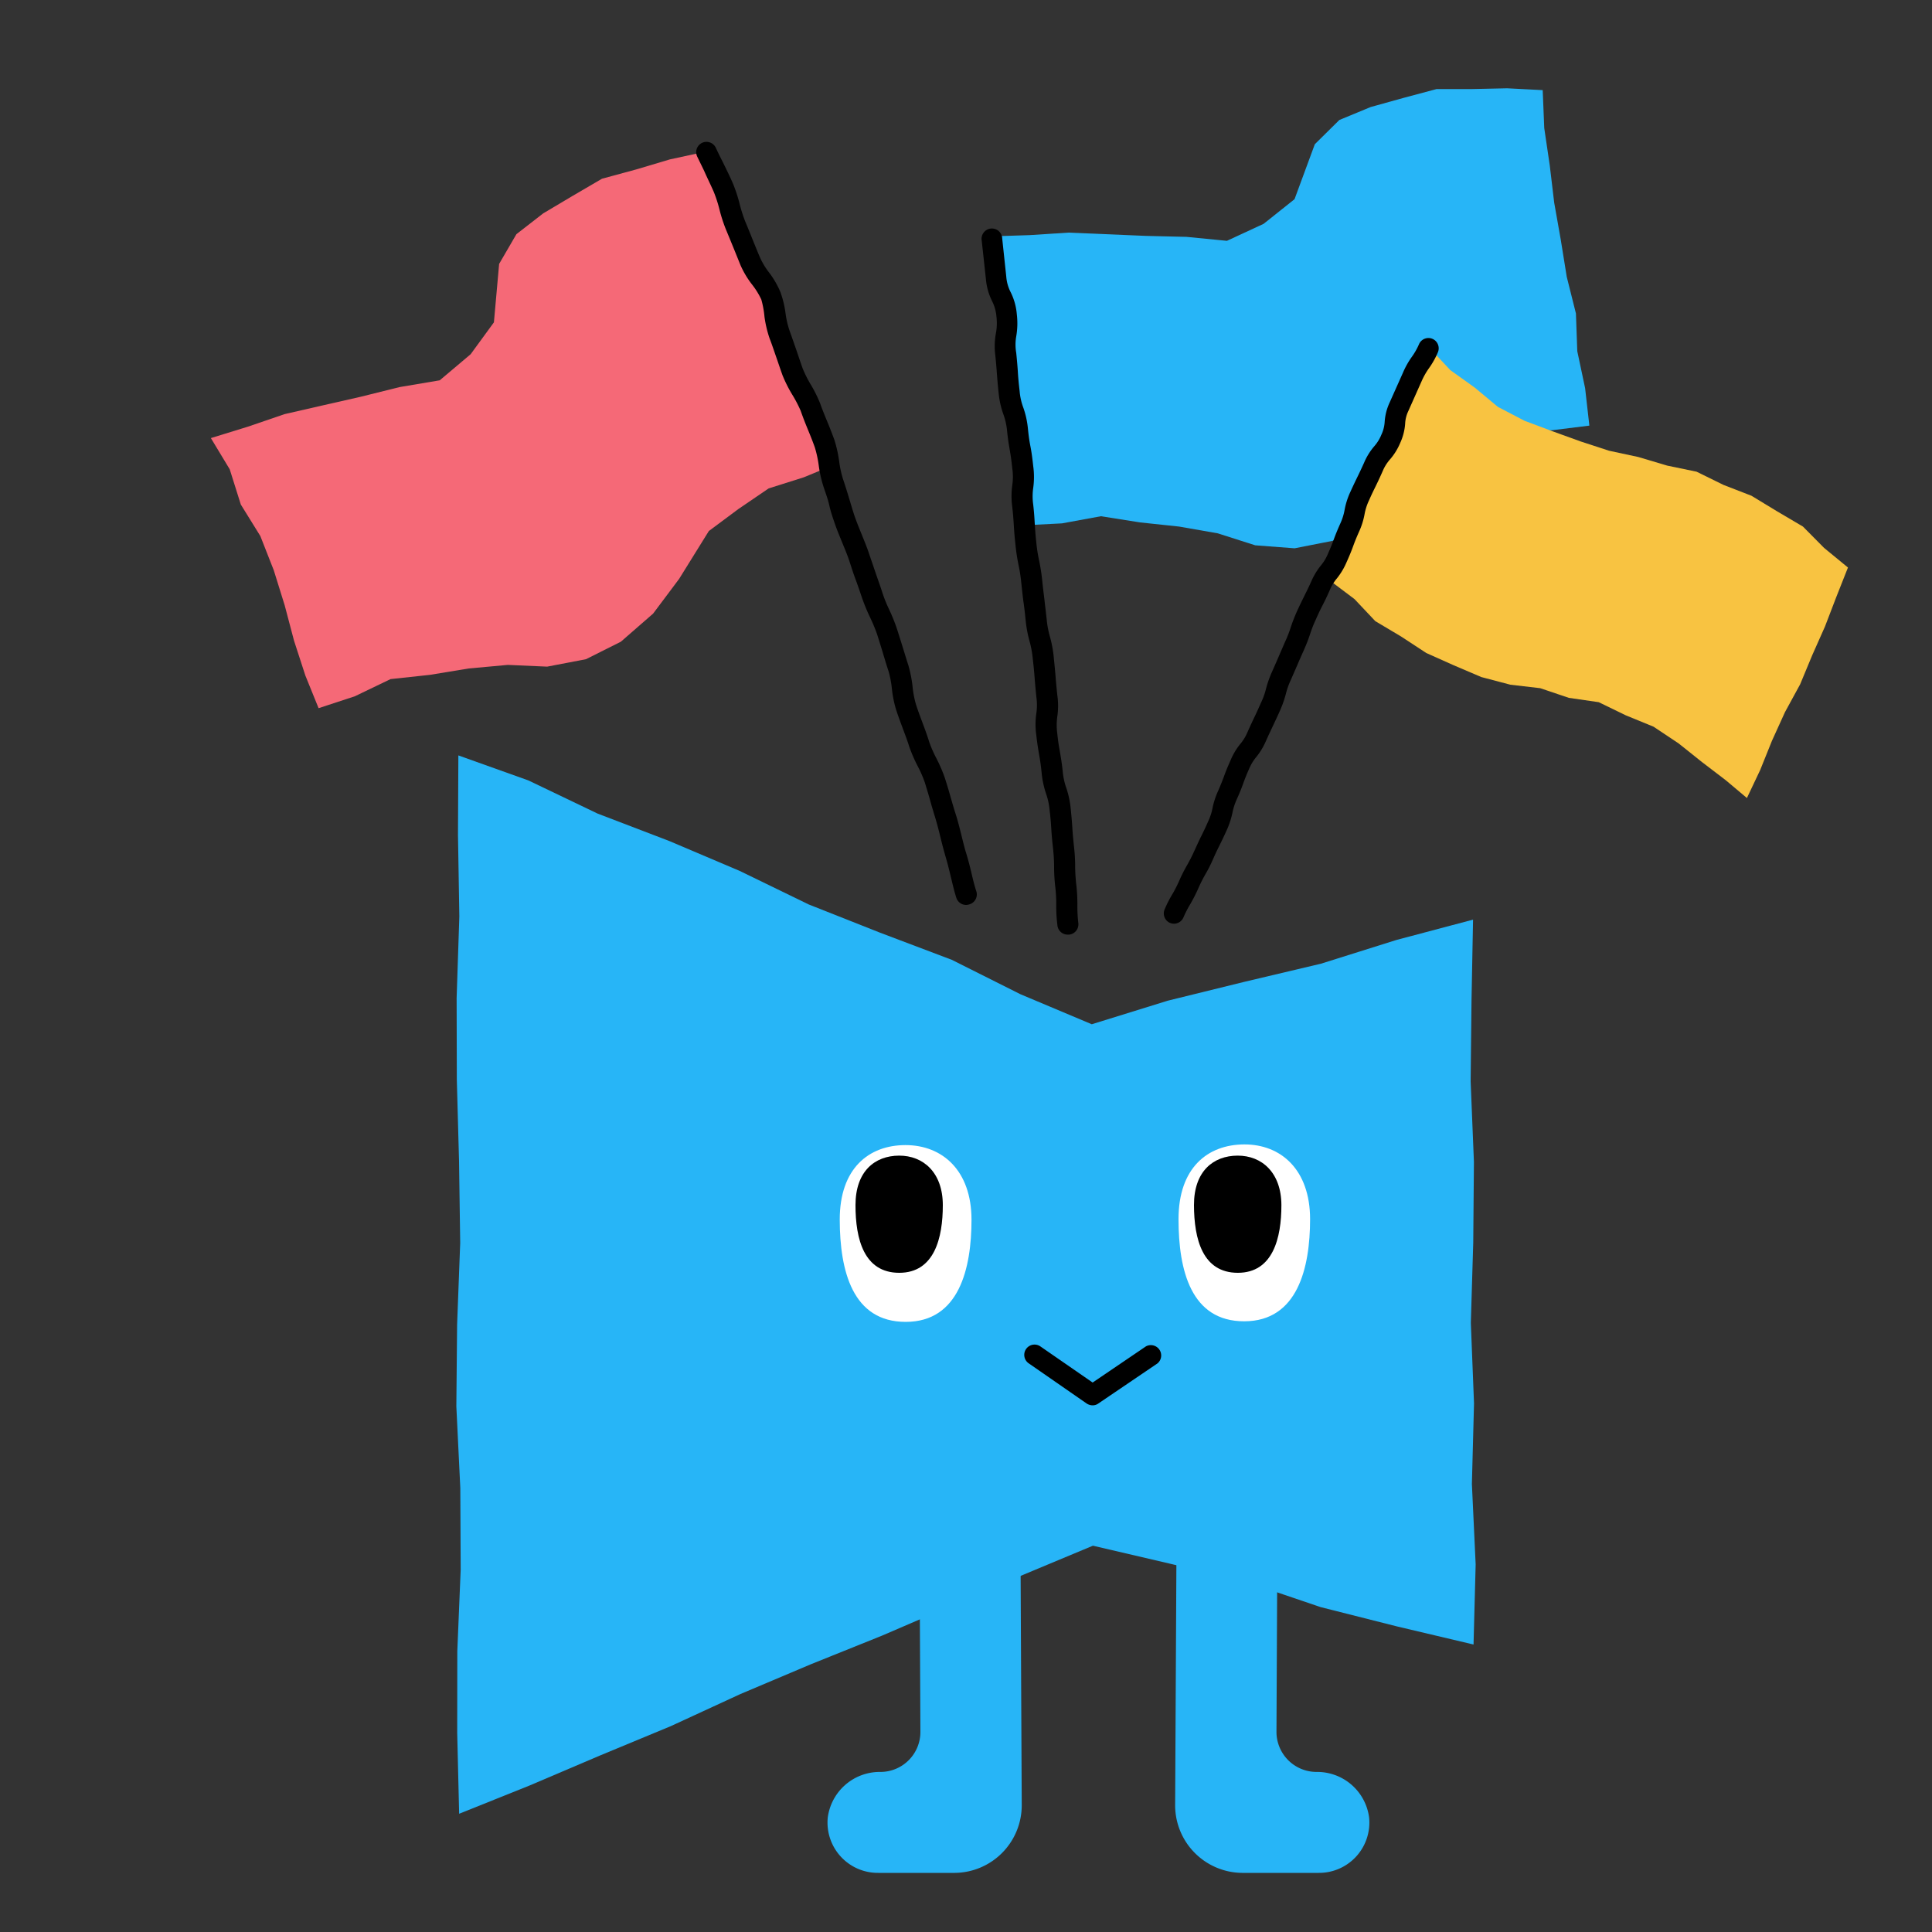 <svg xmlns="http://www.w3.org/2000/svg" viewBox="0 0 200 200"><rect x="0" y="0" width="200" height="200" fill="#333333" stroke="none"/><defs><style>.cls-1{fill:#ff0012;}.cls-2{fill:#27b5f7;}.cls-3{fill:#fff;}.cls-4{fill:#f56977;}.cls-5{fill:#f8c341;}</style></defs><g id="_12" data-name="12"><path class="cls-1" d="M227.56,276.22H-18.69V-36.5H227.56Zm-240.72-5.53H222V-31H-13.16Z"/></g><g id="圖"><path class="cls-2" d="M95.28,179.26a4.14,4.14,0,0,1-4.12,4.17,5.43,5.43,0,0,0-5.47,4.72,5.21,5.21,0,0,0,5.23,5.73l7.93,0a7,7,0,0,0,6.92-7L105.63,158,95.18,158Z"/><path class="cls-2" d="M132.14,179.26a4.15,4.15,0,0,0,4.13,4.17,5.42,5.42,0,0,1,5.46,4.72,5.21,5.21,0,0,1-5.22,5.73l-7.94,0a7,7,0,0,1-6.92-7L121.8,158l10.44.06Z"/><polygon class="cls-2" points="113.02 106.03 105.63 102.92 98.53 99.36 91.1 96.55 83.72 93.63 76.58 90.16 69.28 87.06 61.86 84.22 54.7 80.79 47.45 78.2 47.41 86.42 47.55 94.87 47.27 103.32 47.29 111.77 47.52 120.22 47.64 128.67 47.32 137.12 47.24 145.58 47.65 154.03 47.69 162.48 47.34 170.94 47.33 179.39 47.53 187.76 54.81 184.84 62.11 181.73 69.44 178.69 76.64 175.37 83.95 172.28 91.31 169.32 98.6 166.18 105.88 163.04 113.14 160.01 121.02 161.85 128.97 163.74 136.72 166.37 144.63 168.37 152.54 170.24 152.76 161.95 152.37 153.62 152.59 145.28 152.26 136.95 152.51 128.62 152.58 120.28 152.24 111.95 152.33 103.61 152.49 95.2 144.54 97.31 136.75 99.76 128.81 101.64 120.89 103.59 113.02 106.03"/><path class="cls-3" d="M100.57,126.25c0,5.08-1.29,10.58-6.8,10.59s-6.83-5.26-6.84-10.57,3-7.73,6.81-7.73S100.56,121.16,100.57,126.25Z"/><path d="M97.6,124.76c0,3.37-.86,7-4.51,7s-4.53-3.49-4.53-7,2-5.12,4.51-5.13S97.6,121.38,97.6,124.76Z"/><path class="cls-3" d="M135.62,126.19c0,5.08-1.3,10.58-6.81,10.59S122,131.52,122,126.21s3-7.73,6.81-7.74S135.61,121.1,135.62,126.19Z"/><path d="M132.65,124.76c0,3.37-.86,7-4.51,7s-4.53-3.49-4.54-7,2-5.12,4.51-5.13S132.64,121.38,132.65,124.76Z"/><path d="M113.1,145.48a1.15,1.15,0,0,1-.61-.19l-6-4.16a1.06,1.06,0,0,1,1.21-1.75l5.41,3.74,5.51-3.74a1.07,1.07,0,0,1,1.2,1.76l-6.12,4.15A1,1,0,0,1,113.1,145.48Z"/><polygon class="cls-4" points="62.32 18.5 59.24 20.3 56.23 22.09 53.46 24.24 51.67 27.32 51.13 33.37 48.72 36.67 45.52 39.37 41.37 40.07 37.31 41.08 33.39 41.97 29.46 42.87 25.66 44.17 21.83 45.35 23.78 48.58 24.93 52.23 26.95 55.49 28.34 59.03 29.47 62.66 30.44 66.33 31.61 69.93 32.98 73.31 36.73 72.08 40.43 70.3 44.51 69.86 48.52 69.2 52.57 68.83 56.64 69.01 60.66 68.24 64.27 66.43 67.61 63.52 70.3 59.93 73.38 54.97 76.43 52.7 79.57 50.56 83.21 49.41 86.75 47.95 85.31 44.33 83.52 40.86 82.36 37.12 80.44 33.71 78.84 30.17 77.17 26.65 75.71 23.04 74.14 19.47 72.95 15.72 69.35 16.5 65.86 17.54 62.32 18.5"/><path d="M100,93.68a1.07,1.07,0,0,1-1-.74c-.21-.65-.37-1.34-.53-2s-.31-1.31-.51-2-.38-1.34-.54-2-.32-1.31-.52-2-.39-1.27-.57-1.93-.38-1.31-.59-2a12.35,12.35,0,0,0-.74-1.7,15.4,15.4,0,0,1-.89-2.06c-.19-.62-.43-1.24-.66-1.86s-.49-1.31-.71-2a12,12,0,0,1-.42-2.17A11,11,0,0,0,92,69.54c-.21-.63-.4-1.26-.59-1.9s-.41-1.33-.62-2a17.17,17.17,0,0,0-.74-1.77,19.91,19.91,0,0,1-.82-2c-.23-.68-.46-1.36-.7-2s-.41-1.2-.61-1.81-.46-1.22-.72-1.86-.53-1.27-.76-1.94S86,53,85.85,52.32s-.4-1.32-.62-2a12.56,12.56,0,0,1-.48-2.18,11.76,11.76,0,0,0-.4-1.83c-.23-.65-.49-1.29-.75-1.92s-.5-1.25-.72-1.88A13.46,13.46,0,0,0,82,40.83a13.71,13.71,0,0,1-1-2c-.22-.61-.42-1.22-.63-1.82s-.46-1.36-.71-2a12,12,0,0,1-.52-2.21A9.82,9.82,0,0,0,78.81,31a8.07,8.07,0,0,0-1-1.6,9.55,9.55,0,0,1-1.15-1.94q-.77-1.92-1.53-3.75a15.82,15.82,0,0,1-.66-2.06,13.73,13.73,0,0,0-.59-1.81c-.33-.75-.69-1.47-1-2.18l-.71-1.46a1.06,1.06,0,1,1,1.93-.9q.33.71.69,1.41c.36.74.74,1.49,1.08,2.28a15.15,15.15,0,0,1,.69,2.1,15.79,15.79,0,0,0,.57,1.8c.52,1.23,1,2.49,1.55,3.78a7.76,7.76,0,0,0,.91,1.51,9.21,9.21,0,0,1,1.2,2.06,10.36,10.36,0,0,1,.53,2.2,9.42,9.42,0,0,0,.42,1.81c.25.69.49,1.38.73,2.08s.4,1.19.61,1.78a12,12,0,0,0,.82,1.65,13.74,13.74,0,0,1,1,2c.21.6.45,1.19.7,1.79s.54,1.34.78,2a13.6,13.6,0,0,1,.49,2.2,10.82,10.82,0,0,0,.39,1.82c.23.67.44,1.36.65,2.05s.36,1.23.57,1.84.45,1.19.7,1.81.54,1.31.77,2,.41,1.19.61,1.79.48,1.37.71,2.06A14,14,0,0,0,92,63a19.91,19.91,0,0,1,.82,2c.22.68.43,1.36.63,2s.38,1.25.58,1.86a13.11,13.11,0,0,1,.44,2.23,10.28,10.28,0,0,0,.34,1.8c.2.64.44,1.26.67,1.88s.49,1.31.7,2a12.73,12.73,0,0,0,.77,1.76,15.64,15.64,0,0,1,.86,2q.32,1,.6,2c.18.63.36,1.25.56,1.87s.39,1.4.56,2.08.31,1.27.49,1.85.4,1.42.56,2.11.3,1.25.49,1.83a1.07,1.07,0,0,1-.69,1.34A1.26,1.26,0,0,1,100,93.68Z"/><polygon class="cls-2" points="148.71 9.22 145.27 10.14 141.89 11.08 138.65 12.42 136.11 14.93 134.01 20.62 130.81 23.17 127.01 24.93 122.82 24.52 118.64 24.42 114.62 24.25 110.6 24.08 106.58 24.34 102.58 24.47 103.61 28.1 103.76 31.93 104.85 35.6 105.27 39.38 105.4 43.18 105.37 46.98 105.55 50.76 105.99 54.38 109.93 54.18 113.97 53.44 118.02 54.08 122.06 54.51 126.06 55.21 129.94 56.45 134.02 56.76 137.98 55.98 141.97 54.04 145.51 51.28 149.79 47.31 153.32 45.93 156.91 44.69 160.73 44.53 164.53 44.06 164.09 40.18 163.28 36.36 163.14 32.45 162.19 28.66 161.57 24.82 160.89 20.98 160.43 17.12 159.86 13.26 159.7 9.33 156.02 9.14 152.37 9.22 148.71 9.22"/><path d="M110.51,96.75a1.06,1.06,0,0,1-1.05-1,15.67,15.67,0,0,1-.12-2.09,14.92,14.92,0,0,0-.1-1.87,17.48,17.48,0,0,1-.12-2.08,17.86,17.86,0,0,0-.11-1.88c-.11-1-.15-1.51-.18-2s-.06-1-.17-1.93a7.06,7.06,0,0,0-.37-1.73,9.69,9.69,0,0,1-.46-2.16c-.1-1-.18-1.41-.26-1.89s-.18-1-.29-2a7.85,7.85,0,0,1,0-2.26,6,6,0,0,0,0-1.74c-.1-1-.14-1.49-.18-2s-.08-1-.19-1.95a10.78,10.78,0,0,0-.33-1.79,12.34,12.34,0,0,1-.4-2.12c-.1-1-.16-1.46-.23-1.95s-.12-1-.23-2a15.77,15.77,0,0,0-.29-1.86,20.71,20.71,0,0,1-.31-2.06c-.11-1-.14-1.53-.17-2s-.06-1-.16-1.91a8.24,8.24,0,0,1,0-2.25,6.08,6.08,0,0,0,0-1.75c-.1-.95-.18-1.42-.26-1.9s-.18-1-.28-2a6.9,6.9,0,0,0-.39-1.72,8.92,8.92,0,0,1-.48-2.17c-.11-1-.14-1.51-.18-2s-.07-1-.17-1.93a7.37,7.37,0,0,1,.07-2.28,5.67,5.67,0,0,0,.05-1.72,4.32,4.32,0,0,0-.46-1.61,6.28,6.28,0,0,1-.63-2.27l-.43-3.95a1.07,1.07,0,1,1,2.12-.22l.42,3.94a4.2,4.2,0,0,0,.46,1.61,6.28,6.28,0,0,1,.63,2.27,7.89,7.89,0,0,1-.06,2.29,5,5,0,0,0,0,1.71c.1,1,.14,1.51.17,2s.07,1,.18,1.94a6.35,6.35,0,0,0,.38,1.72,9.15,9.15,0,0,1,.48,2.18c.1,1,.18,1.42.27,1.89s.17,1,.28,2a8.18,8.18,0,0,1,0,2.24,6.08,6.08,0,0,0,0,1.75c.11,1,.13,1.52.16,2s.06,1,.16,1.92a15.77,15.77,0,0,0,.29,1.86,20,20,0,0,1,.32,2.06c.1,1,.17,1.46.23,2s.12,1,.23,2a9.81,9.81,0,0,0,.33,1.79,12.14,12.14,0,0,1,.4,2.12c.1,1,.15,1.5.19,2s.08,1,.18,1.94a7.77,7.77,0,0,1,0,2.25,6.31,6.31,0,0,0,0,1.74c.1,1,.19,1.41.27,1.89s.18,1,.29,2a7,7,0,0,0,.37,1.74,9.56,9.56,0,0,1,.46,2.16c.1,1,.14,1.51.17,2s.07,1,.17,1.93a17.59,17.59,0,0,1,.12,2.08,18.56,18.56,0,0,0,.12,1.88,17.17,17.17,0,0,1,.11,2.09,15,15,0,0,0,.1,1.88,1.07,1.07,0,0,1-.94,1.17Z"/><polygon class="cls-5" points="180.84 82.61 178.64 80.76 176.19 78.89 173.76 76.95 171.18 75.23 168.3 74.05 165.5 72.69 162.4 72.24 159.44 71.24 156.35 70.88 153.35 70.09 150.49 68.87 147.65 67.6 145.04 65.89 142.37 64.3 140.22 62.02 137.59 60.04 138.92 56.99 140.37 54.07 141.86 51.16 143.11 48.15 144.02 45 145.7 42.16 146.61 39 148.19 36.23 150.13 38.31 152.66 40.12 155.06 42.12 157.82 43.56 160.73 44.65 163.63 45.7 166.57 46.66 169.6 47.31 172.59 48.2 175.63 48.83 178.42 50.2 181.31 51.32 183.96 52.93 186.64 54.51 188.83 56.72 191.3 58.75 190.09 61.81 188.92 64.86 187.6 67.83 186.35 70.84 184.78 73.72 183.43 76.69 182.21 79.72 180.84 82.61"/><path d="M121.54,95.62a1.12,1.12,0,0,1-.44-.09,1.07,1.07,0,0,1-.53-1.41,12.25,12.25,0,0,1,.82-1.6,13.57,13.57,0,0,0,.71-1.41,16.64,16.64,0,0,1,.81-1.59c.2-.36.39-.7.72-1.42s.54-1.18.73-1.56.37-.74.7-1.49a5.8,5.8,0,0,0,.46-1.4,8.22,8.22,0,0,1,.6-1.82c.32-.74.46-1.12.6-1.5s.31-.83.67-1.63a6.81,6.81,0,0,1,1-1.68,4.74,4.74,0,0,0,.75-1.23c.35-.78.53-1.17.72-1.56s.35-.75.69-1.51a7.45,7.45,0,0,0,.51-1.43,11.24,11.24,0,0,1,.62-1.75c.34-.77.51-1.15.67-1.53l.68-1.57a12.4,12.4,0,0,0,.58-1.48,17.23,17.23,0,0,1,.65-1.67c.36-.8.56-1.18.75-1.57s.37-.73.71-1.48a7.19,7.19,0,0,1,1-1.68,4.66,4.66,0,0,0,.75-1.24c.33-.74.47-1.12.61-1.5s.31-.82.67-1.63a5.83,5.83,0,0,0,.44-1.39,7.64,7.64,0,0,1,.58-1.84c.36-.79.55-1.18.74-1.57s.36-.74.7-1.49a6.49,6.49,0,0,1,1.05-1.7A4.16,4.16,0,0,0,143,45a3.59,3.59,0,0,0,.34-1.32,5.58,5.58,0,0,1,.51-2l1.38-3.09a8.65,8.65,0,0,1,.93-1.66,6.83,6.83,0,0,0,.74-1.31,1.06,1.06,0,0,1,1.94.87,8.49,8.49,0,0,1-.93,1.65,7.54,7.54,0,0,0-.74,1.31l-1.38,3.1a3.36,3.36,0,0,0-.33,1.32,5.75,5.75,0,0,1-.52,2,6.3,6.3,0,0,1-1.05,1.69,4.39,4.39,0,0,0-.75,1.2c-.35.79-.54,1.18-.73,1.57s-.37.74-.7,1.49a5.68,5.68,0,0,0-.45,1.4,7.64,7.64,0,0,1-.58,1.84c-.33.74-.47,1.12-.61,1.5s-.31.83-.67,1.63a7.19,7.19,0,0,1-1,1.68,4.66,4.66,0,0,0-.75,1.24c-.35.79-.55,1.18-.75,1.57s-.37.73-.7,1.48a12.4,12.4,0,0,0-.58,1.48,17.23,17.23,0,0,1-.65,1.67c-.34.76-.51,1.15-.67,1.53l-.68,1.56a7.73,7.73,0,0,0-.51,1.44,11.24,11.24,0,0,1-.62,1.75c-.35.79-.54,1.17-.72,1.56s-.36.75-.7,1.51a7.14,7.14,0,0,1-1,1.68,4.83,4.83,0,0,0-.75,1.22c-.33.75-.47,1.12-.61,1.51s-.3.82-.66,1.63a6.3,6.3,0,0,0-.46,1.4,8.81,8.81,0,0,1-.59,1.82c-.36.79-.55,1.18-.74,1.56s-.37.74-.7,1.49a14.55,14.55,0,0,1-.81,1.59,15.17,15.17,0,0,0-.71,1.42,17.09,17.09,0,0,1-.82,1.61,11.21,11.21,0,0,0-.72,1.4A1.06,1.06,0,0,1,121.54,95.62Z"/></g></svg>